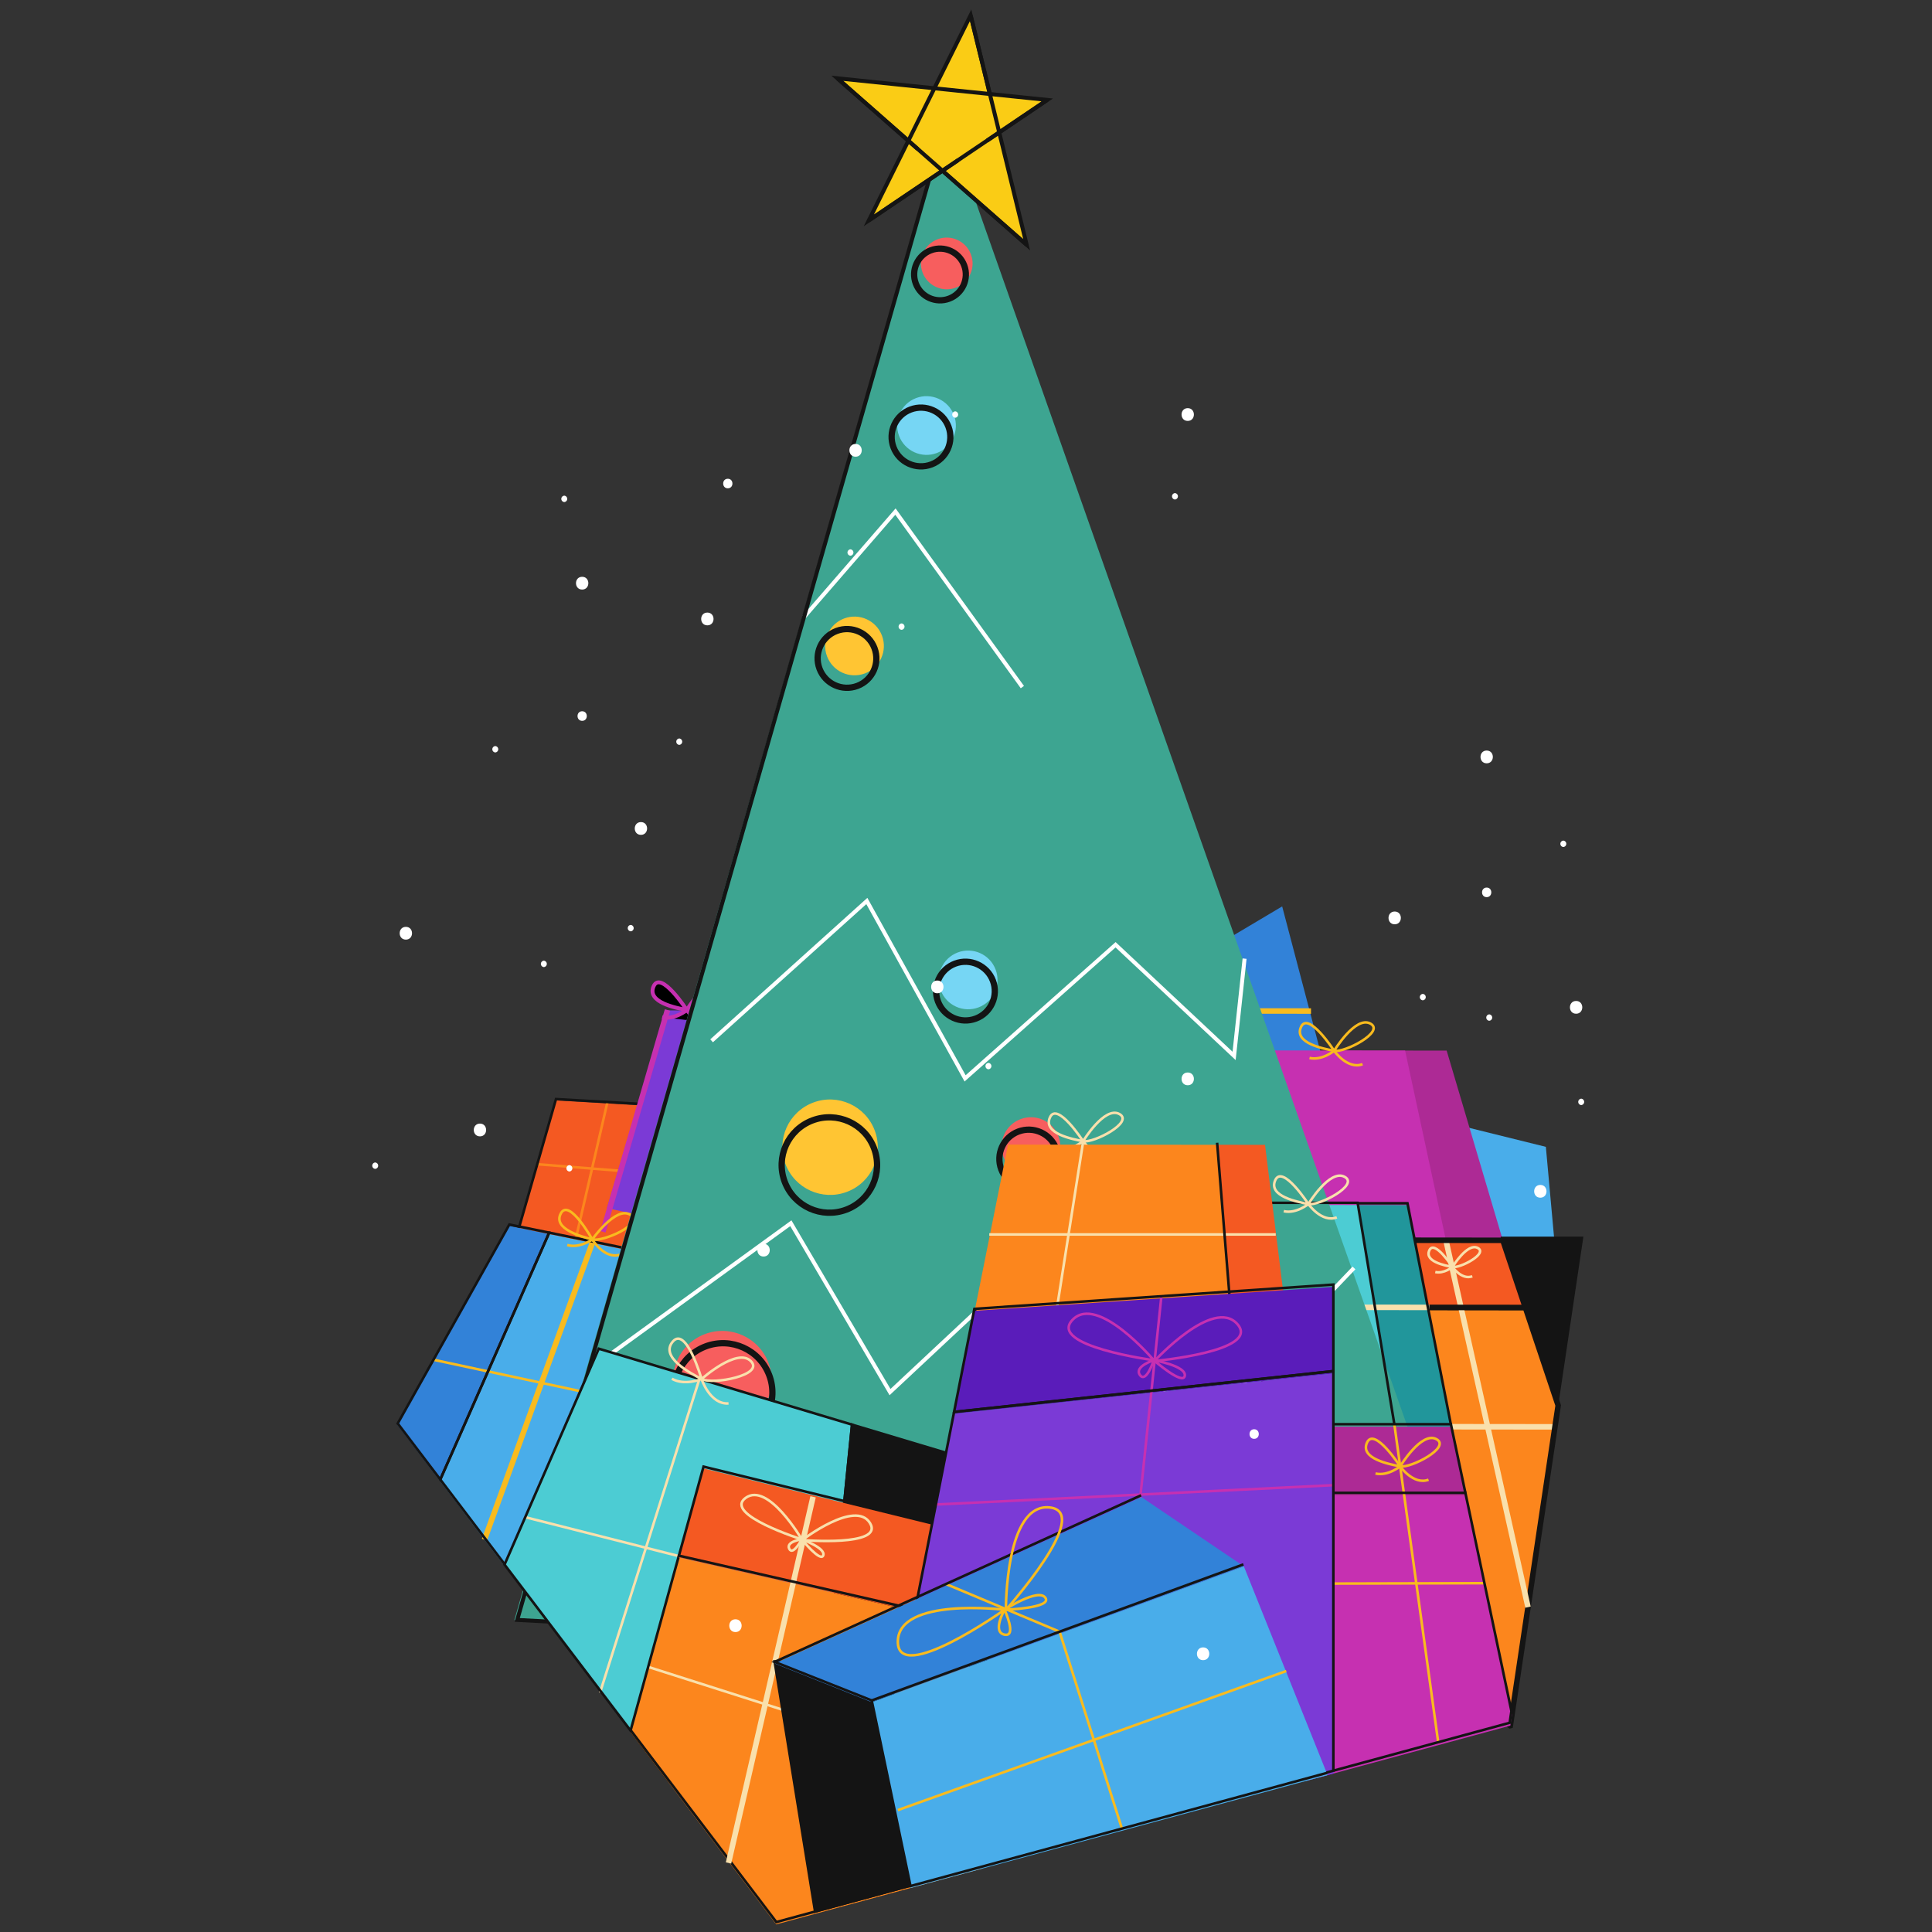 <svg xmlns:xlink="http://www.w3.org/1999/xlink" viewBox="0 0 500 500" xmlns="http://www.w3.org/2000/svg" width="626"  height="626" ><rect x="0" y="0" width="500" height="500" fill="#333333" stroke="none"/><path d="M 179.42 286.782 L 144.013 284.74 L 132.122 326.165 L 164.726 333.943 L 179.42 286.782 Z" fill="#F45922" transform="matrix(1, 0.001, -0.001, 1, 0.184, -0.093)"></path><g fill="none" stroke-miterlimit="10" stroke-width="1.43px" transform="matrix(0.463, 0, 0, 0.463, -2.639, 59.879)"><path d="m306 521.42 65.94 5.26" stroke="#FC861D" fill="none" stroke-width="1.43px"></path><path d="m325.69 571.13 19.55-84.47" stroke="#FC861D" fill="none" stroke-width="1.43px"></path><path d="m392.88 489.41-76.4-4.41-25.71 89.39 70.34 16.78z" stroke="#141414" fill="none" stroke-width="1.43px"></path></g><path d="M 172.394 261.429 L 157.202 312.616 L 207.5 323.442 L 219.331 261.429 L 172.394 261.429 Z" fill="#7B3AD6" transform="matrix(1, 0.001, -0.001, 1, 0.174, -0.112)"></path><path d="M 249.329 261.469 L 237.498 323.482 L 253.087 326.833 L 261.121 327.985 L 274.54 261.469 L 249.329 261.469 Z" fill="#5A1CBA" transform="matrix(1, 0.001, -0.001, 1, 0.176, -0.153)"></path><path d="M 156.18 318.722 L 172.834 261.321" fill="none" stroke="#C630B1" stroke-miterlimit="10" stroke-width="1.43px" transform="matrix(1, 0.001, -0.001, 1, 0.173, -0.098)"></path><path d="M 331.905 234.44 L 343.902 279.823 L 318.921 282.252 L 317.572 242.981 L 331.905 234.44 Z" fill="#3282D8" transform="matrix(1, 0.001, -0.001, 1, 0.154, -0.197)"></path><path d="M 338.454 348.912 L 350.989 284.492 L 400.17 296.624 L 404.97 348.912 L 374.347 364.471 L 338.454 348.912 Z" fill="#49ADEA" transform="matrix(1, 0.001, -0.001, 1, 0.193, -0.221)"></path><path d="M 267.751 261.497 L 339.393 261.497" fill="#C630B1" stroke="#F9BB1E" stroke-miterlimit="10" stroke-width="1.43px" transform="matrix(1, 0.001, -0.001, 1, 0.156, -0.181)"></path><path d="M 389.077 320.825 L 374.485 271.739 L 343.871 271.739 L 375.131 330.966 L 389.077 320.825 Z" fill="#AD2A95" transform="matrix(1, 0.001, -0.001, 1, 0.18, -0.218)"></path><path d="M 325.26 271.73 L 363.731 271.73 L 375.841 327.713 L 329.952 327.713 L 325.26 271.73 Z" fill="#C630B1" transform="matrix(1, 0.001, -0.001, 1, 0.179, -0.209)"></path><path d="M 325.833 311.717 L 351.647 311.717 L 361.943 373.597 L 327.527 376.25 L 325.833 311.717 Z" fill="#4CCCD3" transform="matrix(1, 0.001, -0.001, 1, 0.205, -0.205)"></path><path d="M 114.044 383.277 L 131.747 406.569 L 173.791 367.031 L 178.896 326.823 L 142.221 319.329 L 114.044 383.277 Z" fill="#49ADEA" transform="matrix(1, 0.001, -0.001, 1, 0.216, -0.087)"></path><path d="M 125.562 398.427 L 153.397 321.61" fill="#49ADEA" stroke="#F9BB1E" stroke-miterlimit="10" stroke-width="1.43px" transform="matrix(1, 0.001, -0.001, 1, 0.215, -0.083)"></path><path d="M 103.018 368.744 L 114.051 383.262 L 142.229 319.314 L 131.905 317.211 L 103.018 368.744 Z" fill="#3282D8" transform="matrix(1, 0.001, -0.001, 1, 0.209, -0.073)"></path><g stroke-miterlimit="10" stroke-width="1.43px" transform="matrix(0.463, 0, 0, 0.463, 17.361, 59.891)"><path d="m204.79 630.69 81.95 17.54" fill="#49ADEA" stroke="#F9BB1E" stroke-width="1.43px"></path><g fill="none" stroke-width="1.43px"><path d="m208.6 697.64 38.17 50.26 90.77-85.32 11.07-86.76-79.13-16.17z" stroke="#141414" fill="none" stroke-width="1.43px"></path><path d="m184.81 666.31 23.79 31.33 60.88-137.99-22.27-4.54z" stroke="#141414" fill="none" stroke-width="1.43px"></path><g stroke="#F9BB1E" fill="none" stroke-width="1.43px"><path d="m433.81 547.88s13.26-18.88 21.26-13.78-15.44 15.34-21.26 13.78-22.23-5.78-17.58-14.53 17.58 14.53 17.58 14.53z" stroke="#F9BB1E" fill="none" stroke-width="1.43px"></path><path d="m449.14 556.41c-8.59 2.63-15.33-8.53-15.33-8.53s-7.17 5.13-14 3.09" stroke="#F9BB1E" fill="none" stroke-width="1.43px"></path><path d="m293.57 563.44s13.25-18.86 21.26-13.79-15.44 15.35-21.26 13.79-22.23-5.78-17.58-14.53 17.58 14.53 17.58 14.53z" stroke="#F9BB1E" fill="none" stroke-width="1.43px"></path><path d="m308.89 572c-8.59 2.63-15.32-8.53-15.32-8.53s-7.17 5.12-14 3.09" stroke="#F9BB1E" fill="none" stroke-width="1.43px"></path></g></g><g stroke="#141414" stroke-width="1.43px"><path d="m846.73 562.6h-44.66v90.1l27.9 22.39z" fill="#141414" stroke="#141414" stroke-width="1.43px"></path><g fill="none" stroke="#141414" stroke-width="1.43px"></g></g></g><path d="M 164.034 360.283 L 181.65 308.986 L 262.406 320.734 L 252.408 390.398 L 164.034 360.283 Z" fill="#C630B1" transform="matrix(1, 0.001, -0.001, 1, 0.208, -0.127)"></path><g fill="none" stroke-miterlimit="10" stroke-width="1.43px" transform="matrix(0.463, 0, 0, 0.463, 17.361, 60.008)"><path d="m403.42 656.11 30.11-107.37" stroke="#F9BB1E" fill="none" stroke-width="1.43px"></path><path d="m336.01 591.17 166.26 35.8" stroke="#F9BB1E" fill="none" stroke-width="1.43px"></path><path d="m316.48 647.94 38.08-110.69 174.24 25.35-21.66 150.32z" stroke="#141414" fill="none" stroke-width="1.43px"></path></g><path d="M 394.862 338.212 L 363.112 338.212 L 369.557 429.439 L 391.029 446.444 L 391.081 446.431 L 403.382 363.552 L 394.862 338.212 Z" fill="#FC861D" transform="matrix(1, 0.001, -0.001, 1, 0.234, -0.228)"></path><path d="M 375.824 369.092 L 402.573 369.092" fill="none" stroke="#F9E0AC" stroke-miterlimit="10" stroke-width="1.43px" transform="matrix(1, 0.001, -0.001, 1, 0.22, -0.232)"></path><path d="M 394.862 338.212 L 363.112 338.212 L 369.557 429.439 L 391.029 446.444 L 391.081 446.431 L 403.382 363.552 L 394.862 338.212 Z" fill="none" stroke="#141414" stroke-miterlimit="10" stroke-width="1.43px" transform="matrix(1, 0.001, -0.001, 1, 0.234, -0.228)"></path><path d="M 389.061 320.832 L 361.92 320.832 L 363.149 338.209 L 394.899 338.209 L 389.061 320.832 Z" fill="#F45922" transform="matrix(1, 0.001, -0.001, 1, 0.196, -0.225)"></path><path d="M 374.31 320.837 L 395.645 415.762" fill="none" stroke="#F9E0AC" stroke-miterlimit="10" stroke-width="1.43px" transform="matrix(1, 0.001, -0.001, 1, 0.22, -0.229)"></path><path d="M 389.061 320.832 L 361.92 320.832 L 363.149 338.209 L 394.899 338.209 L 389.061 320.832 Z" fill="none" stroke="#141414" stroke-miterlimit="10" stroke-width="1.43px" transform="matrix(1, 0.001, -0.001, 1, 0.196, -0.225)"></path><path d="M 351.648 311.729 L 364.553 311.729 L 375.84 369.077 L 361.944 373.609 L 351.648 311.729 Z" fill="#21969B" transform="matrix(1, 0.001, -0.001, 1, 0.204, -0.217)"></path><path d="M 370.037 338.193 L 335.301 338.193" fill="none" stroke="#F9E0AC" stroke-miterlimit="10" stroke-width="1.43px" transform="matrix(1, 0.001, -0.001, 1, 0.202, -0.21)"></path><path d="M 177.853 261.327 C 177.853 261.327 183.38 252.189 187.246 254.283 C 191.112 256.378 180.596 261.865 177.853 261.327 C 175.108 260.79 167.391 259.353 169.265 255.164 C 171.14 250.974 177.853 261.327 177.853 261.327 Z" stroke="#C630B1" transform="matrix(1, 0.001, -0.001, 1, 0.154, -0.106)"></path><path d="M 185.205 264.785 C 181.318 266.277 177.849 261.327 177.849 261.327 C 177.849 261.327 174.699 263.923 171.473 263.181" stroke="#C630B1" transform="matrix(1, 0.001, -0.001, 1, 0.157, -0.106)"></path><g transform="matrix(1.111, 0.001, 0, 1.111, -357.184, -8.571)"><title>Tree</title><path d="M 519.072 200.909 L 522.382 199.902 L 520.616 188.976 L 486.263 189.242" fill="none" stroke="#141414" stroke-miterlimit="10" stroke-width="1.46px" transform="matrix(0.353, 0.936, -0.936, 0.353, 508.629, -345.729)"></path><path d="M 700.092 152.087 L 607.976 361.311 L 315.891 143.75 L 700.092 152.087 Z" fill="#3DA591" transform="matrix(0.353, 0.936, -0.936, 0.353, 564.881, -311.908)"></path><g><g fill="none" stroke-miterlimit="10" stroke-width="1.46px" transform="matrix(0.224, 0.592, -0.592, 0.224, 707.276, -133.398)"><path d="m443.1 539.31-27.95-71.66 73.82-10.73-26.44-69.22 53.66-26.33-32.12-16.28" stroke="#FFFFFF" fill="none" stroke-width="1.46px"></path><path d="m309.26 452.31-24.43-45.23 76.9-20.84" stroke="#FFFFFF" fill="none" stroke-width="1.46px"></path><path d="m762.7 351.14-145.52 330.52-461.42-343.69" stroke="#141414" fill="none" stroke-width="1.46px"></path><path d="m539.85 622.43-23.66-86.65 71.01-12.15-35.5-86.21 91.08-10.22-38.03-79.49" stroke="#FFFFFF" fill="none" stroke-width="1.46px"></path></g><circle cx="561.68" cy="578.76" fill="#F75E5E" r="11.483" transform="matrix(0.353, 0.936, -0.936, 0.353, 833.206, -401.246)"><title>red-circle</title></circle><circle cx="566.01" cy="580.1" fill="none" r="11.483" stroke="#141414" stroke-miterlimit="10" stroke-width="1.46px" transform="matrix(0.353, 0.936, -0.936, 0.353, 833.105, -402.906)"></circle><circle cx="638.58" cy="453" fill="#76D6F4" r="7.742" transform="matrix(0.353, 0.936, -0.936, 0.353, 780.062, -411.353)"></circle><circle cx="642.22" cy="456.8" fill="none" r="7.742" stroke="#141414" stroke-miterlimit="10" stroke-width="1.46px" transform="matrix(0.353, 0.936, -0.936, 0.353, 780.895, -413.095)"></circle><circle cx="642.78" cy="549.74" fill="#ED72BC" r="7.742" transform="matrix(0.353, 0.936, -0.936, 0.353, 812.733, -425.331)"></circle><circle cx="645.5" cy="552.29" fill="none" r="7.742" stroke="#141414" stroke-miterlimit="10" stroke-width="1.46px" transform="matrix(0.353, 0.936, -0.936, 0.353, 813.256, -426.595)"></circle><circle cx="495.43" cy="511.44" fill="#FFC533" r="11.109" transform="matrix(0.353, 0.936, -0.936, 0.353, 818.677, -369.776)"><title>yellow-circle</title></circle><circle cx="501.47" cy="513.99" fill="none" r="11.109" stroke="#141414" stroke-miterlimit="10" stroke-width="1.46px" transform="matrix(0.353, 0.936, -0.936, 0.353, 818.77, -372.18)"></circle><circle cx="692.5" cy="385.15" fill="#FFC533" r="10.293" transform="matrix(0.353, 0.936, -0.936, 0.353, 749.779, -421.074)"></circle><circle cx="697.66" cy="387.45" fill="none" r="10.293" stroke="#141414" stroke-miterlimit="10" stroke-width="1.46px" transform="matrix(0.353, 0.936, -0.936, 0.353, 749.9, -423.144)"></circle><circle cx="584.47" cy="390.62" fill="#ED72BC" r="6.837" transform="matrix(0.353, 0.936, -0.936, 0.353, 765.656, -384.691)"></circle><circle cx="588.79" cy="392.91" fill="none" r="6.837" stroke="#141414" stroke-miterlimit="10" stroke-width="1.46px" transform="matrix(0.353, 0.936, -0.936, 0.353, 765.882, -386.471)"></circle><circle cx="521.22" cy="442.2" fill="#F75E5E" r="6.837" transform="matrix(0.353, 0.936, -0.936, 0.353, 791.562, -369.658)"><title>red-circle</title></circle><circle cx="525.21" cy="444.58" fill="none" r="6.837" stroke="#141414" stroke-miterlimit="10" stroke-width="1.46px" transform="matrix(0.353, 0.936, -0.936, 0.353, 791.862, -371.337)"></circle><circle cx="206.39" cy="356.62" fill="#F75E5E" r="6.02" transform="matrix(0.353, 0.936, -0.936, 0.353, 802.975, -250.473)"><title>red-circle</title></circle><circle cx="209.31" cy="360.37" fill="none" r="6.02" stroke="#141414" stroke-miterlimit="10" stroke-width="1.46px" transform="matrix(0.353, 0.936, -0.936, 0.353, 803.884, -251.962)"></circle><circle cx="455.73" cy="442.2" fill="#76D6F4" r="6.837" transform="matrix(0.353, 0.936, -0.936, 0.353, 800.048, -347.173)"><title>blue-circle</title></circle><circle cx="459.23" cy="444.58" fill="none" r="6.837" stroke="#141414" stroke-miterlimit="10" stroke-width="1.46px" transform="matrix(0.353, 0.936, -0.936, 0.353, 800.412, -348.683)"></circle><circle cx="326.09" cy="438" fill="#FFC533" r="6.837" transform="matrix(0.353, 0.936, -0.936, 0.353, 815.406, -302.117)"><title>yellow-circle</title></circle><circle cx="329.41" cy="442.2" fill="none" r="6.837" stroke="#141414" stroke-miterlimit="10" stroke-width="1.46px" transform="matrix(0.353, 0.936, -0.936, 0.353, 816.417, -303.801)"></circle><circle cx="259.55" cy="384.61" fill="#76D6F4" r="6.837" transform="matrix(0.353, 0.936, -0.936, 0.353, 805.697, -272.352)"><title>blue-circle</title></circle><circle cx="262.78" cy="388" fill="none" r="6.837" stroke="#141414" stroke-miterlimit="10" stroke-width="1.46px" transform="matrix(0.353, 0.936, -0.936, 0.353, 806.442, -273.901)"><title>Border</title></circle><g fill="none" stroke="#141414" stroke-miterlimit="10" stroke-width="1.46px" transform="matrix(0.224, 0.592, -0.592, 0.224, 704.014, -127.348)"><title>Star</title><path class="text-yellow-400" d="M 121.017 362.453 L 155.748 292.983 L 174.038 370.132 L 116.627 308.342 L 202.918 318.954 L 121.017 362.453 Z" fill="#FACC15" transform="matrix(1, 0, 0, 1, -0, 0)" stroke="#141414" stroke-width="1.46px"></path><path d="m164.91 331.58 9.14 38.57" stroke="#141414" fill="none" stroke-width="1.46px"></path><path d="m155.76 293 6.16 25.97" stroke="#141414" fill="none" stroke-width="1.46px"></path><path d="m155.76 344.02-34.73 18.45" stroke="#141414" fill="none" stroke-width="1.46px"></path><path d="m202.93 318.97-35.78 19" stroke="#141414" fill="none" stroke-width="1.46px"></path><path d="m116.64 308.36 29.63 3.64" stroke="#141414" fill="none" stroke-width="1.46px"></path></g></g></g><path d="M 173.263 461.318 L 210.028 475.542 L 220.706 368.988 L 155.087 349.311 L 130.679 405.243 L 173.263 461.318 Z" fill="#4CCCD3"></path><g stroke-miterlimit="10" stroke-width="1.43px" transform="matrix(0.463, 0, 0, 0.463, 17.361, 60.008)"><path d="m341.99 740.21-85.9-21.77" fill="none" stroke="#F9E0AC" stroke-width="1.43px"></path><path d="m297.91 816.47 55.55-175.33" fill="none" stroke="#F9E0AC" stroke-width="1.43px"></path><g stroke="#141414" stroke-width="1.43px"><path d="m336.41 865.95 79.33 30.69 23.04-229.92-141.59-42.46-52.67 120.69z" fill="none" stroke="#141414" stroke-width="1.43px"></path><path d="m500 685.07-61.22-18.35-23.04 229.92h73.07z" fill="#141414" stroke="#141414" stroke-width="1.43px"></path><path d="m721.37 542.97h27.85l24.28 123.75" fill="none" stroke="#141414" stroke-width="1.43px"></path></g></g><path d="M 201.118 497.954 L 254.522 483.435 L 249.047 396.355 L 246.363 395.698 L 237.04 416.965 L 175.824 403.043 L 163.352 448.255 L 201.118 497.954 Z" fill="#FC861D" transform="matrix(1, 0.001, -0.001, 1, 0.266, -0.124)"></path><g fill="none" stroke-miterlimit="10" stroke-width="1.43px" transform="matrix(0.463, 0, 0, 0.463, 17.361, 59.891)"><path d="m453.19 843.3-128.39-40.92" stroke="#F9E0AC" fill="none" stroke-width="1.43px"></path><g stroke="#141414" fill="none" stroke-width="1.43px"><path d="m396.45 945.01 115.25-31.33-11.7-187.9-5.79-1.42-20.14 45.89-132.08-30.04-26.97 97.56z" stroke="#141414" fill="none" stroke-width="1.43px"></path><path d="m665.67 542.97h55.7l22.14 133.53-74.27 5.72z" stroke="#141414" fill="none" stroke-width="1.43px"></path></g></g><path d="M 246.392 395.699 L 182.216 379.975 L 175.853 403.044 L 237.07 416.966 L 246.392 395.699 Z" fill="#F45922" transform="matrix(1, 0.001, -0.001, 1, 0.237, -0.126)"></path><path d="M 391.515 443.385 L 379.552 386.847 L 336.314 386.847 L 335.279 385.474 L 323.883 445.425 L 341.35 459.925 L 391.064 446.416 L 391.515 443.385 Z" fill="#C630B1" transform="matrix(1, 0.001, -0.001, 1, 0.252, -0.213)"></path><path d="M 379.58 386.848 L 375.818 369.074 L 338.424 369.074 L 335.306 385.475 L 336.342 386.848 L 379.58 386.848 Z" fill="#AD2A95" transform="matrix(1, 0.001, -0.001, 1, 0.225, -0.213)"></path><g stroke-miterlimit="10" stroke-width="1.43px" transform="matrix(0.463, 0, 0, 0.463, 17.361, 59.891)"><path d="m741.89 666.72 24.51 177.74" fill="#C630B1" stroke="#F9BB1E" stroke-width="1.43px"></path><path d="m707.8 755.8 84.45-.21" fill="#C630B1" stroke="#F9BB1E" stroke-width="1.43px"></path><g fill="none" stroke-width="1.43px"><path d="m745.14 690.28s11.94-19.72 20.27-15.2-14.36 16.36-20.27 15.2-22.58-4.28-18.53-13.28 18.53 13.28 18.53 13.28z" stroke="#F9BB1E" fill="none" stroke-width="1.43px"></path><path d="m761 697.75c-8.39 3.21-15.87-7.47-15.87-7.47s-6.81 5.6-13.77 4" stroke="#F9BB1E" fill="none" stroke-width="1.43px"></path><path d="m567.92 508.54s11.94-19.72 20.27-15.2-14.36 16.36-20.27 15.2-22.58-4.26-18.53-13.31 18.53 13.31 18.53 13.31z" stroke="#F9E0AC" fill="none" stroke-width="1.43px"></path><path d="m583.79 516c-8.4 3.22-15.87-7.46-15.87-7.46s-6.81 5.6-13.77 4" stroke="#F9E0AC" fill="none" stroke-width="1.43px"></path><g stroke="#F9E0AC" fill="none" stroke-width="1.43px"><path d="m354.66 641.49s19.87-17.83 27.57-10-21.41 13.29-27.57 10-23.58-12.32-16.05-21 16.05 21 16.05 21z" stroke="#F9E0AC" fill="none" stroke-width="1.43px"></path><path d="m369.72 655.1c-10.37.74-15.06-13.61-15.06-13.61s-9.43 3.91-16.61-.17" stroke="#F9E0AC" fill="none" stroke-width="1.43px"></path><path d="m693.84 543.65s11.94-19.72 20.27-15.19-14.36 16.36-20.27 15.19-22.57-4.25-18.53-13.3 18.53 13.3 18.53 13.3z" stroke="#F9E0AC" fill="none" stroke-width="1.43px"></path><path d="m709.71 551.12c-8.39 3.21-15.87-7.47-15.87-7.47s-6.8 5.61-13.77 4" stroke="#F9E0AC" fill="none" stroke-width="1.43px"></path></g><path d="m708.24 458s11.94-19.72 20.27-15.2-14.36 16.36-20.27 15.2-22.57-4.26-18.53-13.3 18.53 13.3 18.53 13.3z" stroke="#F9BB1E" fill="none" stroke-width="1.43px"></path><path d="m724.11 465.48c-8.39 3.21-15.87-7.47-15.87-7.47s-6.8 5.6-13.77 4" stroke="#F9BB1E" fill="none" stroke-width="1.43px"></path><path d="m774.38 578.84s8.34-13.77 14.16-10.61-10 11.42-14.16 10.61-15.76-3-12.94-9.29 12.94 9.29 12.94 9.29z" stroke="#F9E0AC" fill="none" stroke-width="1.43px"></path><path d="m785.46 584.05c-5.86 2.25-11.08-5.21-11.08-5.21s-4.75 3.91-9.61 2.82" stroke="#F9E0AC" fill="none" stroke-width="1.43px"></path><g stroke="#141414" fill="none" stroke-width="1.43px"><path d="m807.33 827.07-25.74-122h-93.3l-2.23-2.96-24.67 129.36 37.67 31.29 107.29-29.15z" stroke="#141414" fill="none" stroke-width="1.43px"></path><path d="m781.59 705.07-8.09-38.35h-80.69" stroke="#141414" fill="none" stroke-width="1.43px"></path></g></g></g><path d="M 315.25 296.146 L 327.493 296.146 L 333.146 341.488 L 315.279 345.456 L 315.25 296.146 Z" fill="#F45922" transform="matrix(1, 0.001, -0.001, 1, 0.191, -0.193)"></path><path d="M 188.762 482.062 L 210.55 387.281" fill="none" stroke="#F9E0AC" stroke-miterlimit="10" stroke-width="1.43px" transform="matrix(1, 0.001, -0.001, 1, 0.259, -0.119)"></path><path d="M 252.396 339.15 L 260.977 296.124 L 315.25 296.124 L 318.918 341.134 L 255.045 345.434 L 252.396 339.15 Z" fill="#FC861D" transform="matrix(1, 0.001, -0.001, 1, 0.191, -0.17)"></path><g fill="none" stroke-miterlimit="10" stroke-width="1.43px" transform="matrix(0.463, 0, 0, 0.463, 17.361, 59.891)"><path d="m567.84 509.4-15 95.32" stroke="#F9E0AC" fill="none" stroke-width="1.43px"></path><path d="m515.46 560.66h160.14" stroke="#F9E0AC" fill="none" stroke-width="1.43px"></path><g stroke="#141414" fill="none" stroke-width="1.43px"><path d="m494.21 724.36-138.46-33.93-13.76 49.78 132.08 30.04z" stroke="#141414" fill="none" stroke-width="1.43px"></path><path d="m642.82 509.4 7.86 97.12-137.83 9.28-5.71-13.56" stroke="#141414" fill="none" stroke-width="1.43px"></path></g></g><path d="M 252.378 339.155 L 247.14 365.858 L 345.38 355.278 L 345.368 332.866 L 252.378 339.155 Z" fill="#5A1CBA" transform="matrix(1, 0.001, -0.001, 1, 0.208, -0.176)"></path><path d="M 235.849 423.209 L 338.402 460.691 L 345.408 458.787 L 345.346 355.275 L 247.105 365.855 L 235.849 423.209 Z" fill="#7B3AD6" transform="matrix(1, 0.001, -0.001, 1, 0.243, -0.173)"></path><g stroke-miterlimit="10" stroke-width="1.43px" transform="matrix(0.463, 0, 0, 0.463, 17.361, 59.891)"><g fill="none" stroke-width="1.43px"><path d="m707.8 700.8-222.45 10.82" stroke="#C630B1" fill="none" stroke-width="1.43px"></path><path d="m611.68 595.17-14.2 135.17" stroke="#C630B1" fill="none" stroke-width="1.43px"></path><g stroke="#141414" fill="none" stroke-width="1.43px"><path d="m471.44 783.62 221.24 80.88 15.12-4.11v-223.36l-212 22.83z" stroke="#141414" fill="none" stroke-width="1.43px"></path><path d="m507.14 602.24-11.34 57.62 212-22.83v-48.36z" stroke="#141414" fill="none" stroke-width="1.43px"></path></g></g><path d="m491.25 919.24-73.15 19.89-22.61-139.8 62.38 3.81z" fill="#141414" stroke="#141414" stroke-width="1.43px"></path></g><path d="M 322.05 405.225 L 225.783 440.473 L 235.865 488.554 L 343.771 459.224 L 322.05 405.225 Z" fill="#49ADEA" transform="matrix(1, 0.001, -0.001, 1, 0.266, -0.17)"></path><path d="M 295.557 387.318 L 200.652 430.473 L 225.803 440.459 L 322.07 405.211 L 295.557 387.318 Z" fill="#3282D8" transform="matrix(1, 0.001, -0.001, 1, 0.247, -0.156)"></path><g stroke-miterlimit="10" stroke-width="1.43px" transform="matrix(0.463, 0, 0, 0.463, 17.361, 60.008)"><path d="m589.62 892.51-34.85-110.07-63.52-26.64" fill="none" stroke="#F9BB1E" stroke-width="1.43px"></path><path d="m600.33 706.21-204.84 93.12 54.26 21.55" fill="none" stroke="#141414" stroke-width="1.43px"></path><g fill="none" stroke-width="1.43px"><g stroke="#C630B1" fill="none" stroke-width="1.43px"><path d="m607.83 631.14s32.93-35.86 46.32-20.62-46.32 20.62-46.32 20.62z" stroke="#C630B1" fill="none" stroke-width="1.43px"></path><path d="m607.42 630.7s-31.42-37.22-45.42-22.56 45.42 22.56 45.42 22.56z" stroke="#C630B1" fill="none" stroke-width="1.43px"></path><path d="m607.42 630.7s18.27 3.16 17.33 8.73-17.33-8.73-17.33-8.73-4.26 13.12-7.72 8.3 7.72-8.3 7.72-8.3z" stroke="#C630B1" fill="none" stroke-width="1.43px"></path></g><g stroke="#F9E0AC" fill="none" stroke-width="1.43px"><path d="m410.92 731.23s29.74-22.83 37.87-9.49-37.87 9.49-37.87 9.49z" stroke="#F9E0AC" fill="none" stroke-width="1.43px"></path><path d="m410.67 730.84s-18.86-32.4-31.44-23.14 31.44 23.14 31.44 23.14z" stroke="#F9E0AC" fill="none" stroke-width="1.43px"></path><path d="m410.67 730.84s13.44 4.83 12 8.93-12-8.93-12-8.93-5 9.38-7 5.27 7-5.27 7-5.27z" stroke="#F9E0AC" fill="none" stroke-width="1.43px"></path></g><g stroke="#F9BB1E" fill="none" stroke-width="1.43px"><path d="m524.76 770.23s-.38-59.73 24.38-57.23-24.38 57.23-24.38 57.23z" stroke="#F9BB1E" fill="none" stroke-width="1.43px"></path><path d="m524 770.18s-59.29-7.21-59.64 17.68 59.64-17.68 59.64-17.68z" stroke="#F9BB1E" fill="none" stroke-width="1.43px"></path><path d="m524 770.18s19.05-12.43 22.86-6.64-22.86 6.64-22.86 6.64 7.13 15.34 0 13.92 0-13.92 0-13.92z" stroke="#F9BB1E" fill="none" stroke-width="1.43px"></path><path d="m464.38 882.17 217.09-77.73" stroke="#F9BB1E" fill="none" stroke-width="1.43px"></path></g><path d="m657.52 744.82-207.77 76.06 21.69 103.75 232.88-63.29" stroke="#141414" fill="none" stroke-width="1.43px"></path></g></g><g fill="#FFFFFF" transform="matrix(0.463, 0, 0, 0.463, 17.361, 59.891)"><path d="m287.91 200.19c4.6 0 4.6-7.14 0-7.14s-4.6 7.14 0 7.14z" fill="#FFFFFF"></path><path d="m320.76 337.3c4.59 0 4.6-7.14 0-7.14s-4.6 7.14 0 7.14z" fill="#FFFFFF"></path><path d="m440.73 125.93c4.59 0 4.6-7.14 0-7.14s-4.6 7.14 0 7.14z" fill="#FFFFFF"></path><path d="m626.4 105.93c4.59 0 4.6-7.14 0-7.14s-4.61 7.14 0 7.14z" fill="#FFFFFF"></path><path d="m793.5 297.31c4.59 0 4.6-7.14 0-7.14s-4.6 7.14 0 7.14z" fill="#FFFFFF"></path><path d="m742.08 387.29c4.6 0 4.6-7.14 0-7.14s-4.6 7.14 0 7.14z" fill="#FFFFFF"></path><path d="m843.49 437.28c4.59 0 4.6-7.14 0-7.14s-4.61 7.14 0 7.14z" fill="#FFFFFF"></path><path d="m230.78 505.83c4.6 0 4.6-7.14 0-7.14s-4.6 7.14 0 7.14z" fill="#FFFFFF"></path><path d="m189.36 395.86c4.6 0 4.61-7.14 0-7.14s-4.6 7.14 0 7.14z" fill="#FFFFFF"></path><path d="m357.89 220.19c4.6 0 4.61-7.14 0-7.14s-4.6 7.14 0 7.14z" fill="#FFFFFF"></path><path d="m626.4 477.27c4.59 0 4.6-7.14 0-7.14s-4.61 7.14 0 7.14z" fill="#FFFFFF"></path><path d="m486.43 425.85c4.6 0 4.6-7.14 0-7.14s-4.6 7.14 0 7.14z" fill="#FFFFFF"></path><path d="m389.31 573c4.6 0 4.61-7.14 0-7.14s-4.6 7.14 0 7.14z" fill="#FFFFFF"></path><path d="m373.6 782.91c4.6 0 4.61-7.15 0-7.15s-4.6 7.15 0 7.15z" fill="#FFFFFF"></path><path d="m635 798.62c4.59 0 4.6-7.15 0-7.15s-4.61 7.15 0 7.15z" fill="#FFFFFF"></path><path d="m823.49 540.11c4.6 0 4.6-7.14 0-7.14s-4.6 7.14 0 7.14z" fill="#FFFFFF"></path><path d="m369.32 143.6c3.44 0 3.45-5.35 0-5.35s-3.45 5.35 0 5.35z" fill="#FFFFFF"></path><path d="m287.91 273.57c3.45 0 3.45-5.36 0-5.36s-3.45 5.36 0 5.36z" fill="#FFFFFF"></path><path d="m793.5 372.12c3.44 0 3.45-5.36 0-5.36s-3.45 5.36 0 5.36z" fill="#FFFFFF"></path><path d="m663.53 674.9c3.45 0 3.45-5.36 0-5.36s-3.45 5.36 0 5.36z" fill="#FFFFFF"></path><path d="m239.35 291.24a1.79 1.79 0 0 0 0-3.57 1.79 1.79 0 0 0 0 3.57z" fill="#FFFFFF"></path><path d="m342.18 287a1.79 1.79 0 0 0 0-3.57 1.79 1.79 0 0 0 0 3.57z" fill="#FFFFFF"></path><path d="m437.87 181.27a1.79 1.79 0 0 0 0-3.57 1.79 1.79 0 0 0 0 3.57z" fill="#FFFFFF"></path><path d="m836.34 344.09a1.79 1.79 0 0 0 0-3.57 1.79 1.79 0 0 0 0 3.57z" fill="#FFFFFF"></path><path d="m794.93 441.21a1.79 1.79 0 0 0 0-3.57 1.79 1.79 0 0 0 0 3.57z" fill="#FFFFFF"></path><path d="m266.49 411.21a1.79 1.79 0 0 0 0-3.57 1.79 1.79 0 0 0 0 3.57z" fill="#FFFFFF"></path><path d="m280.77 525.47a1.79 1.79 0 0 0 0-3.57 1.79 1.79 0 0 0 0 3.57z" fill="#FFFFFF"></path><path d="m172.23 524a1.79 1.79 0 0 0 0-3.57 1.79 1.79 0 0 0 0 3.57z" fill="#FFFFFF"></path><path d="m466.44 222.69a1.79 1.79 0 0 0 0-3.57 1.79 1.79 0 0 0 0 3.57z" fill="#FFFFFF"></path><path d="m619.26 149.85a1.79 1.79 0 0 0 0-3.57 1.79 1.79 0 0 0 0 3.57z" fill="#FFFFFF"></path><path d="m496.43 104.15a1.79 1.79 0 0 0 0-3.57 1.79 1.79 0 0 0 0 3.57z" fill="#FFFFFF"></path><path d="m277.91 151.28a1.79 1.79 0 0 0 0-3.57 1.79 1.79 0 0 0 0 3.57z" fill="#FFFFFF"></path><path d="m315.05 391.22a1.79 1.79 0 0 0 0-3.57 1.79 1.79 0 0 0 0 3.57z" fill="#FFFFFF"></path><path d="m515 468.34a1.79 1.79 0 0 0 0-3.57 1.79 1.79 0 0 0 0 3.57z" fill="#FFFFFF"></path><path d="m757.79 429.78a1.79 1.79 0 0 0 0-3.57 1.79 1.79 0 0 0 0 3.57z" fill="#FFFFFF"></path><path d="m846.34 488.34a1.79 1.79 0 0 0 0-3.57 1.79 1.79 0 0 0 0 3.57z" fill="#FFFFFF"></path></g></svg>